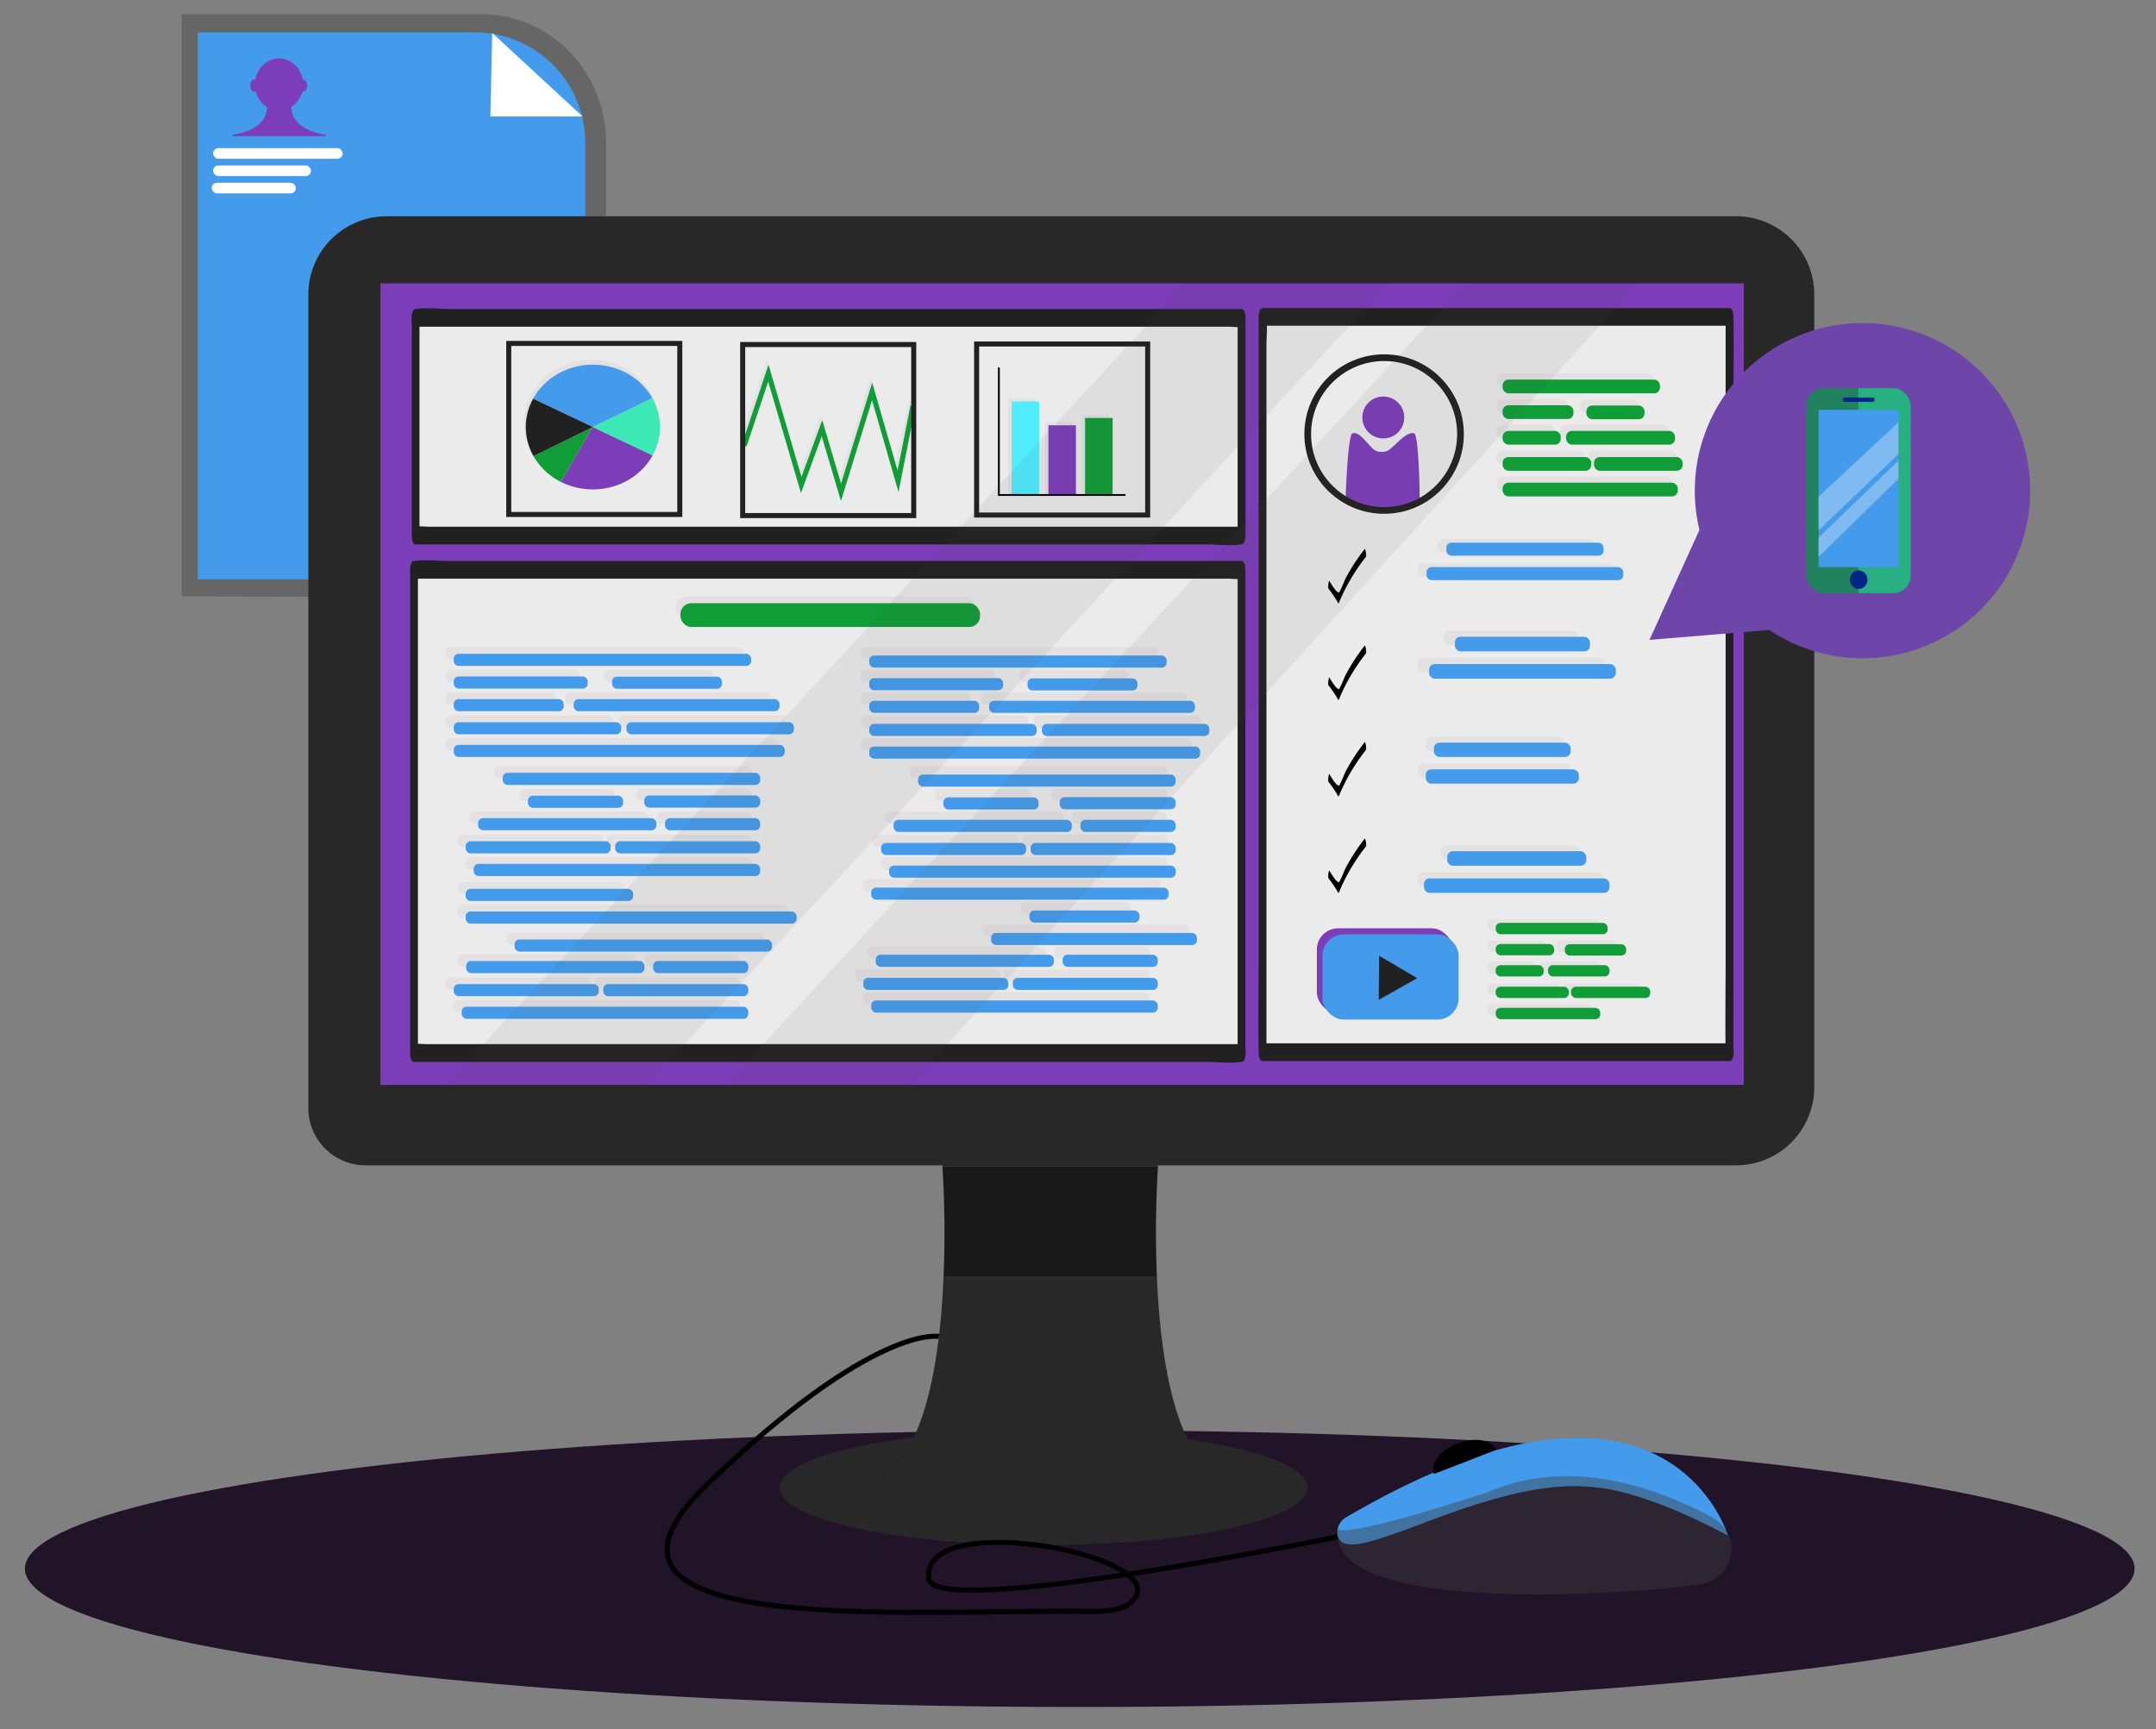 <svg xmlns="http://www.w3.org/2000/svg" xmlns:xlink="http://www.w3.org/1999/xlink" viewBox="0 0 1285.63 1031.17"><rect x="0" y="0" width="1285.63" height="1031.17" fill="#808080" stroke="none"/><defs><style>.cls-1,.cls-14,.cls-15,.cls-16,.cls-18,.cls-19,.cls-26{fill:none;}.cls-2{fill:#211328;}.cls-3{fill:#666;}.cls-4{fill:#449aeb;}.cls-25,.cls-5{fill:#fff;}.cls-6{fill:#7c3db9;}.cls-7{fill:#282828;}.cls-8{fill:#191919;}.cls-9{fill:#ebebeb;}.cls-10{fill:#212121;}.cls-11{fill:#e3e1e1;}.cls-12{fill:#109c37;}.cls-13{fill:#3ce8b4;}.cls-14,.cls-19{stroke:#212121;}.cls-14,.cls-15,.cls-16,.cls-18,.cls-19,.cls-26{stroke-miterlimit:10;}.cls-14,.cls-15,.cls-16,.cls-26{stroke-width:3px;}.cls-15{stroke:#e3e1e1;}.cls-16{stroke:#109c37;}.cls-17{fill:#4fedff;}.cls-18,.cls-26{stroke:#000;}.cls-18{stroke-width:1.09px;}.cls-19{stroke-width:4px;}.cls-20{fill:#6e45a8;}.cls-21{fill:#20825e;}.cls-22{clip-path:url(#clip-path);}.cls-23{fill:#28af82;}.cls-24{fill:#00268a;}.cls-25{opacity:0.32;}.cls-27{fill:#3f3f3f;opacity:0.42;}.cls-28{opacity:0.3;}.cls-29{fill:#434343;opacity:0.25;}</style><clipPath id="clip-path"><rect class="cls-1" x="1077.08" y="231.47" width="62.28" height="122.27" rx="10.51"/></clipPath></defs><title>landing-img</title><g id="Warstwa_13" data-name="Warstwa 13"><ellipse class="cls-2" cx="643.86" cy="935.46" rx="629" ry="82.5"/></g><g id="plik"><path class="cls-3" d="M361.36,356.63l-253-1V8.47H287.23c39.84,0,72.13,32.3,74.13,73.13Z"/><path class="cls-4" d="M118,19.3H283.1A65.9,65.9,0,0,1,349,85.2V345.46a0,0,0,0,1,0,0H118a0,0,0,0,1,0,0V19.3A0,0,0,0,1,118,19.3Z"/><polygon class="cls-5" points="347.42 69.47 292.39 69.47 293.52 19.68 347.42 69.47"/><path class="cls-6" d="M166.2,50.37V66c8,0,14.66-7,14.66-15.59s-6.6-15.58-14.64-15.59Z"/><path class="cls-6" d="M159.09,63.35s2.45,13.26-20.1,17c-.64.11-.54.83.12.83H193.9c.66,0,.77-.72.13-.83-22.55-3.76-20.1-17-20.1-17"/><path class="cls-6" d="M166.62,50.37V66c-8.05,0-14.67-7-14.67-15.59s6.61-15.58,14.65-15.59Z"/><ellipse class="cls-6" cx="151.49" cy="51" rx="2.29" ry="3.58"/><ellipse class="cls-6" cx="180.86" cy="51" rx="2.29" ry="3.58"/><rect class="cls-5" x="127.05" y="88.34" width="77.27" height="6.35" rx="3.17"/><rect class="cls-5" x="127.05" y="98.66" width="58.37" height="6.35" rx="3.17"/><rect class="cls-5" x="126.23" y="108.97" width="50.15" height="6.35" rx="3.17"/></g><g id="komputer"><path class="cls-7" d="M740.14,885.41H627.86v36c84.3-.65,151.73-15.77,151.73-34.33,0-12.05-28.43-22.65-71.44-28.79C715.62,873.57,725.94,884,740.14,885.41Z"/><path class="cls-7" d="M512.37,885.41c14.55-1.48,25-12.36,32.54-28.23-47.79,5.9-80,17.09-80,29.93,0,19,70.46,34.35,157.37,34.35l5.63,0v-36Z"/><path class="cls-7" d="M740.14,885.41H512.37c14.55-1.48,25-12.36,32.54-28.24,11.92-25.19,16.37-63,17.74-95.71h127.2c1.4,33.26,6,71.68,18.3,96.86C715.62,873.57,725.94,884,740.14,885.41Z"/><path class="cls-7" d="M1081.86,175.66v472.6a46.7,46.7,0,0,1-46.7,46.7H690.56l0,.5H562l0-.5H218.05a34.19,34.19,0,0,1-34.19-34.19V175.66a46.7,46.7,0,0,1,46.7-46.7h804.6A46.7,46.7,0,0,1,1081.86,175.66Z"/><path class="cls-8" d="M689.85,761.46H562.65a640.2,640.2,0,0,0-.68-66H690.53A643.39,643.39,0,0,0,689.85,761.46Z"/></g><g id="pulpit"><rect class="cls-6" x="226.86" y="168.96" width="813" height="478"/></g><g id="OKIENKO"><rect class="cls-9" x="246.86" y="339.82" width="493.5" height="288.14"/><path class="cls-10" d="M740.36,622.67h-486c-2,0-4.65-.45-6.62,0a4.12,4.12,0,0,1-.86,0l2.33,5.29V339.82l-2.33,5.29h486c2,0,4.65.46,6.62,0a4.12,4.12,0,0,1,.86,0L738,339.82V628c0,1.36.28,5.29,2.32,5.29s2.33-4,2.33-5.29V339.82c0-1.31-.3-5.29-2.33-5.29H266.93c-6.11,0-13.15-1-19.21,0a6.17,6.17,0,0,1-.86,0c-2,0-2.32,4.07-2.32,5.29V628c0,1.32.3,5.29,2.32,5.29H720.29c6.11,0,13.16,1,19.21,0a6.17,6.17,0,0,1,.86,0C743.63,633.25,743.66,622.67,740.36,622.67Z"/><rect class="cls-11" x="265.57" y="385.9" width="177.34" height="7.22" rx="2.9"/><rect class="cls-11" x="265.57" y="399.4" width="79.85" height="7.22" rx="2.9"/><rect class="cls-11" x="265.57" y="412.91" width="65.55" height="7.22" rx="2.9"/><rect class="cls-11" x="265.57" y="426.69" width="99.87" height="7.22" rx="2.9"/><rect class="cls-11" x="265.57" y="440.2" width="197.36" height="7.22" rx="2.9"/><rect class="cls-11" x="368.54" y="426.69" width="99.87" height="7.22" rx="2.9"/><rect class="cls-11" x="337.08" y="412.91" width="122.75" height="7.22" rx="2.9"/><rect class="cls-11" x="359.96" y="399.54" width="65.55" height="7.22" rx="2.9"/><rect class="cls-11" x="294.75" y="456.88" width="153.55" height="7.22" rx="2.9" transform="translate(743.05 920.99) rotate(-180)"/><rect class="cls-11" x="379.16" y="470.39" width="69.14" height="7.22" rx="2.9" transform="translate(827.47 948) rotate(-180)"/><rect class="cls-11" x="391.55" y="483.9" width="56.76" height="7.22" rx="2.9" transform="translate(839.85 975.02) rotate(180)"/><rect class="cls-11" x="361.83" y="497.67" width="86.47" height="7.22" rx="2.9" transform="translate(810.13 1002.57) rotate(-180)"/><rect class="cls-11" x="277.42" y="511.18" width="170.88" height="7.22" rx="2.9" transform="translate(725.72 1029.59) rotate(-180)"/><rect class="cls-11" x="272.67" y="497.67" width="86.47" height="7.22" rx="2.9" transform="translate(631.81 1002.57) rotate(-180)"/><rect class="cls-11" x="280.1" y="483.9" width="106.29" height="7.22" rx="2.9" transform="translate(666.49 975.02) rotate(180)"/><rect class="cls-11" x="309.82" y="470.52" width="56.76" height="7.22" rx="2.9" transform="translate(676.39 948.27) rotate(180)"/><rect class="cls-11" x="272.67" y="526.07" width="99.87" height="7.22" rx="2.9"/><rect class="cls-11" x="272.67" y="539.58" width="197.36" height="7.22" rx="2.9"/><rect class="cls-11" x="301.85" y="556.26" width="153.55" height="7.22" rx="2.9" transform="translate(757.25 1119.75) rotate(-180)"/><rect class="cls-11" x="384.45" y="569.08" width="56.76" height="7.22" rx="2.9" transform="translate(825.65 1145.39) rotate(180)"/><rect class="cls-11" x="354.73" y="582.86" width="86.47" height="7.22" rx="2.9" transform="translate(795.93 1172.94) rotate(-180)"/><rect class="cls-11" x="270.32" y="596.37" width="170.88" height="7.22" rx="2.9" transform="translate(711.52 1199.95) rotate(-180)"/><rect class="cls-11" x="265.57" y="582.86" width="86.47" height="7.22" rx="2.9" transform="translate(617.62 1172.94) rotate(-180)"/><rect class="cls-11" x="273" y="569.08" width="106.29" height="7.22" rx="2.9" transform="translate(652.29 1145.39) rotate(180)"/><rect class="cls-4" x="270.57" y="389.9" width="177.34" height="7.22" rx="2.9"/><rect class="cls-4" x="270.57" y="403.4" width="79.85" height="7.22" rx="2.9"/><rect class="cls-4" x="270.57" y="416.91" width="65.55" height="7.22" rx="2.9"/><rect class="cls-4" x="270.57" y="430.69" width="99.87" height="7.22" rx="2.9"/><rect class="cls-4" x="270.57" y="444.2" width="197.36" height="7.22" rx="2.9"/><rect class="cls-4" x="373.54" y="430.69" width="99.87" height="7.22" rx="2.9"/><rect class="cls-4" x="342.08" y="416.91" width="122.75" height="7.22" rx="2.9"/><rect class="cls-4" x="364.96" y="403.54" width="65.55" height="7.22" rx="2.9"/><rect class="cls-4" x="299.75" y="460.88" width="153.55" height="7.22" rx="2.9" transform="translate(753.05 928.99) rotate(-180)"/><rect class="cls-4" x="384.16" y="474.39" width="69.14" height="7.22" rx="2.9" transform="translate(837.47 956) rotate(-180)"/><rect class="cls-4" x="396.55" y="487.9" width="56.76" height="7.22" rx="2.9" transform="translate(849.85 983.02) rotate(180)"/><rect class="cls-4" x="366.83" y="501.67" width="86.47" height="7.22" rx="2.9" transform="translate(820.13 1010.57) rotate(-180)"/><rect class="cls-4" x="282.42" y="515.18" width="170.88" height="7.22" rx="2.9" transform="translate(735.72 1037.59) rotate(-180)"/><rect class="cls-4" x="277.67" y="501.67" width="86.47" height="7.22" rx="2.9" transform="translate(641.81 1010.57) rotate(-180)"/><rect class="cls-4" x="285.1" y="487.9" width="106.29" height="7.22" rx="2.9" transform="translate(676.49 983.02) rotate(180)"/><rect class="cls-4" x="314.82" y="474.52" width="56.76" height="7.22" rx="2.9" transform="translate(686.39 956.27) rotate(180)"/><rect class="cls-4" x="277.67" y="530.07" width="99.87" height="7.22" rx="2.9"/><rect class="cls-4" x="277.67" y="543.58" width="197.36" height="7.22" rx="2.9"/><rect class="cls-4" x="306.85" y="560.26" width="153.55" height="7.22" rx="2.9" transform="translate(767.25 1127.75) rotate(-180)"/><rect class="cls-4" x="389.45" y="573.08" width="56.76" height="7.22" rx="2.9" transform="translate(835.65 1153.39) rotate(180)"/><rect class="cls-4" x="359.73" y="586.86" width="86.47" height="7.22" rx="2.9" transform="translate(805.93 1180.94) rotate(-180)"/><rect class="cls-4" x="275.32" y="600.37" width="170.88" height="7.22" rx="2.9" transform="translate(721.52 1207.95) rotate(-180)"/><rect class="cls-4" x="270.57" y="586.86" width="86.47" height="7.22" rx="2.9" transform="translate(627.62 1180.94) rotate(-180)"/><rect class="cls-4" x="278" y="573.08" width="106.29" height="7.22" rx="2.9" transform="translate(662.29 1153.39) rotate(180)"/><rect class="cls-11" x="513.31" y="385.9" width="177.34" height="7.22" rx="2.9"/><rect class="cls-11" x="513.31" y="399.4" width="79.85" height="7.22" rx="2.9"/><rect class="cls-11" x="513.31" y="412.91" width="65.55" height="7.22" rx="2.9"/><rect class="cls-11" x="513.31" y="426.69" width="99.87" height="7.22" rx="2.9"/><rect class="cls-11" x="513.31" y="440.2" width="197.36" height="7.22" rx="2.9"/><rect class="cls-11" x="616.28" y="426.69" width="99.87" height="7.22" rx="2.9"/><rect class="cls-11" x="584.81" y="412.91" width="122.75" height="7.22" rx="2.9"/><rect class="cls-11" x="607.7" y="399.54" width="65.55" height="7.22" rx="2.9"/><rect class="cls-11" x="542.49" y="456.88" width="153.55" height="7.22" rx="2.9" transform="translate(1238.52 920.99) rotate(-180)"/><rect class="cls-11" x="626.9" y="470.39" width="69.14" height="7.22" rx="2.9" transform="translate(1322.93 948) rotate(-180)"/><rect class="cls-11" x="639.28" y="483.9" width="56.76" height="7.22" rx="2.9" transform="translate(1335.32 975.02) rotate(180)"/><rect class="cls-11" x="609.56" y="497.67" width="86.47" height="7.22" rx="2.9" transform="translate(1305.6 1002.57) rotate(-180)"/><rect class="cls-11" x="525.15" y="511.18" width="170.88" height="7.22" rx="2.9" transform="translate(1221.19 1029.59) rotate(-180)"/><rect class="cls-11" x="520.4" y="497.67" width="86.47" height="7.22" rx="2.9" transform="translate(1127.28 1002.57) rotate(-180)"/><rect class="cls-11" x="527.83" y="483.9" width="106.29" height="7.22" rx="2.9" transform="translate(1161.96 975.02) rotate(180)"/><rect class="cls-11" x="557.55" y="470.52" width="56.76" height="7.22" rx="2.9" transform="translate(1171.86 948.27) rotate(180)"/><rect class="cls-11" x="514.49" y="524.32" width="177.34" height="7.22" rx="2.9"/><rect class="cls-11" x="586" y="551.34" width="122.75" height="7.22" rx="2.9"/><rect class="cls-11" x="608.88" y="537.96" width="65.55" height="7.22" rx="2.9"/><rect class="cls-11" x="628.63" y="564.35" width="56.76" height="7.22" rx="2.9" transform="translate(1314.02 1135.92) rotate(180)"/><rect class="cls-11" x="598.91" y="578.13" width="86.47" height="7.22" rx="2.9" transform="translate(1284.3 1163.47) rotate(-180)"/><rect class="cls-11" x="514.5" y="591.63" width="170.88" height="7.22" rx="2.9" transform="translate(1199.89 1190.49) rotate(-180)"/><rect class="cls-11" x="509.76" y="578.13" width="86.47" height="7.22" rx="2.9" transform="translate(1105.99 1163.47) rotate(-180)"/><rect class="cls-11" x="517.19" y="564.35" width="106.29" height="7.22" rx="2.9" transform="translate(1140.66 1135.92) rotate(180)"/><rect class="cls-4" x="518.31" y="390.9" width="177.34" height="7.22" rx="2.9"/><rect class="cls-4" x="518.31" y="404.4" width="79.85" height="7.22" rx="2.9"/><rect class="cls-4" x="518.31" y="417.91" width="65.55" height="7.22" rx="2.9"/><rect class="cls-4" x="518.31" y="431.69" width="99.87" height="7.22" rx="2.9"/><rect class="cls-4" x="518.31" y="445.2" width="197.36" height="7.22" rx="2.9"/><rect class="cls-4" x="621.28" y="431.69" width="99.87" height="7.22" rx="2.9"/><rect class="cls-4" x="589.81" y="417.91" width="122.75" height="7.22" rx="2.9"/><rect class="cls-4" x="612.7" y="404.54" width="65.55" height="7.22" rx="2.9"/><rect class="cls-4" x="547.49" y="461.88" width="153.55" height="7.22" rx="2.9" transform="translate(1248.52 930.99) rotate(-180)"/><rect class="cls-4" x="631.9" y="475.39" width="69.14" height="7.22" rx="2.9" transform="translate(1332.93 958) rotate(-180)"/><rect class="cls-4" x="644.28" y="488.9" width="56.76" height="7.22" rx="2.9" transform="translate(1345.32 985.02) rotate(180)"/><rect class="cls-4" x="614.56" y="502.67" width="86.47" height="7.22" rx="2.9" transform="translate(1315.6 1012.57) rotate(-180)"/><rect class="cls-4" x="530.15" y="516.18" width="170.88" height="7.22" rx="2.9" transform="translate(1231.19 1039.59) rotate(-180)"/><rect class="cls-4" x="525.4" y="502.67" width="86.47" height="7.22" rx="2.9" transform="translate(1137.28 1012.57) rotate(-180)"/><rect class="cls-4" x="532.83" y="488.9" width="106.29" height="7.22" rx="2.9" transform="translate(1171.96 985.02) rotate(180)"/><rect class="cls-4" x="562.55" y="475.52" width="56.76" height="7.22" rx="2.9" transform="translate(1181.86 958.27) rotate(180)"/><rect class="cls-4" x="519.49" y="529.32" width="177.34" height="7.22" rx="2.9"/><rect class="cls-4" x="591" y="556.34" width="122.75" height="7.22" rx="2.9"/><rect class="cls-4" x="613.88" y="542.96" width="65.55" height="7.22" rx="2.9"/><rect class="cls-4" x="633.63" y="569.35" width="56.76" height="7.22" rx="2.9" transform="translate(1324.02 1145.92) rotate(180)"/><rect class="cls-4" x="603.91" y="583.13" width="86.47" height="7.22" rx="2.9" transform="translate(1294.3 1173.47) rotate(-180)"/><rect class="cls-4" x="519.5" y="596.63" width="170.88" height="7.22" rx="2.9" transform="translate(1209.89 1200.49) rotate(-180)"/><rect class="cls-4" x="514.76" y="583.13" width="86.47" height="7.22" rx="2.9" transform="translate(1115.99 1173.47) rotate(-180)"/><rect class="cls-4" x="522.19" y="569.35" width="106.29" height="7.22" rx="2.9" transform="translate(1150.66 1145.92) rotate(180)"/><rect class="cls-11" x="402.77" y="355.71" width="178.65" height="14.2" rx="6.45"/><rect class="cls-12" x="405.77" y="359.71" width="178.65" height="14.2" rx="6.45"/></g><g id="DRUGIE_OKIENKO" data-name="DRUGIE OKIENKO"><path class="cls-9" d="M247.86,189.55V319.38h492.5V189.55Z"/><path class="cls-10" d="M245.54,189.55V319.38c0,1.31.3,5.29,2.32,5.29H720.23c6.13,0,13.19,1,19.27,0a6.17,6.17,0,0,1,.86,0c2,0,2.33-4.07,2.33-5.29V189.55c0-1.31-.3-5.29-2.33-5.29H268c-6.13,0-13.2-1-19.27,0a6.31,6.31,0,0,1-.87,0c-3.26,0-3.29,10.58,0,10.58h485c2,0,4.66.46,6.64,0a4.12,4.12,0,0,1,.86,0L738,189.55V319.38l2.32-5.29h-485c-2,0-4.67-.46-6.64,0a4.22,4.22,0,0,1-.87,0l2.33,5.29V189.55c0-1.36-.29-5.29-2.33-5.29S245.54,188.32,245.54,189.55Z"/><path class="cls-11" d="M388,234.4l-35.4,17.25-.21-.09-35.46-16.87c6.63-12,20.09-20.23,35.61-20.23S381.3,222.54,388,234.4Z"/><path class="cls-11" d="M388.16,268.58c-6.61,12-20.08,20.27-35.63,20.27a42.27,42.27,0,0,1-19.06-4.48l18.75-32.54h0l.34-.16Z"/><path class="cls-11" d="M352.22,251.83l-18.75,32.54A38.89,38.89,0,0,1,317.11,269Z"/><path class="cls-11" d="M352.38,251.56l-.13.25h0L317.11,269a35,35,0,0,1-.19-34.26Z"/><path class="cls-11" d="M392.54,251.65a34.92,34.92,0,0,1-4.38,16.93l-35.57-16.93L388,234.4A35.08,35.08,0,0,1,392.54,251.65Z"/><path class="cls-4" d="M389,237.4l-35.4,17.25-.21-.09-35.46-16.87c6.63-12,20.09-20.23,35.61-20.23S382.3,225.54,389,237.4Z"/><path class="cls-6" d="M389.16,271.58c-6.61,12-20.08,20.27-35.63,20.27a42.27,42.27,0,0,1-19.06-4.48l18.75-32.54h0l.34-.16Z"/><path class="cls-12" d="M353.22,254.83l-18.75,32.54A38.89,38.89,0,0,1,318.11,272Z"/><path class="cls-10" d="M353.38,254.56l-.13.25h0L318.11,272a35,35,0,0,1-.19-34.26Z"/><path class="cls-13" d="M393.54,254.65a34.92,34.92,0,0,1-4.38,16.93l-35.57-16.93L389,237.4A35.08,35.08,0,0,1,393.54,254.65Z"/><rect class="cls-14" x="303.36" y="204.8" width="102" height="102"/><polyline class="cls-15" points="442.74 262.78 457.18 219.5 476.77 286.23 489.15 252.32 500.49 290.61 519.05 230.44 534.52 284.05 543.36 239.23"/><polyline class="cls-16" points="443.74 265.78 458.18 222.5 477.77 289.23 490.15 255.32 501.49 293.61 520.05 233.44 535.52 287.05 544.36 242.23"/><rect class="cls-14" x="442.86" y="205.46" width="102" height="102"/><rect class="cls-11" x="601.29" y="237.46" width="16.41" height="57.72"/><rect class="cls-17" x="603.29" y="239.39" width="16.41" height="55.79"/><rect class="cls-11" x="623.17" y="251.46" width="16.41" height="43.72"/><rect class="cls-6" x="625.17" y="253.61" width="16.41" height="41.57"/><rect class="cls-11" x="645.05" y="247.46" width="16.41" height="47.72"/><rect class="cls-12" x="647.05" y="249.24" width="16.41" height="45.95"/><line class="cls-18" x1="595.63" y1="219.15" x2="595.63" y2="295.73"/><line class="cls-18" x1="595.63" y1="295.18" x2="671.11" y2="295.18"/><rect class="cls-14" x="582.36" y="205.13" width="102" height="102"/></g><g id="TRZECIE_OKIENKO" data-name="TRZECIE OKIENKO"><rect class="cls-9" x="752.86" y="188.96" width="278.5" height="438.5"/><path class="cls-10" d="M1031.36,622.17H752.86l2.33,5.29V206.83c0-5.55.66-11.57,0-17.1a6.59,6.59,0,0,1,0-.77l-2.33,5.29h278.5L1029,189V573.65c0,17.67-.33,35.38,0,53.05v.76c0,1.36.28,5.29,2.32,5.29s2.33-4,2.33-5.29V242.78c0-17.67.33-35.38,0-53.05V189c0-1.31-.3-5.29-2.33-5.29H752.86c-2,0-2.32,4.08-2.32,5.29V573.65c0,17.67-.33,35.38,0,53.05v.76c0,1.32.3,5.29,2.32,5.29h278.5C1034.63,632.75,1034.66,622.17,1031.36,622.17Z"/><circle class="cls-6" cx="824.86" cy="248.96" r="12.5"/><path class="cls-6" d="M843.36,258.49c-4.7-1.79-11.86,8.12-16,10.32a9.51,9.51,0,0,1-7,0c-4.13-2.2-9.3-12.11-14-10.32-2.3.88-3.85,30.76-4,40.89,0,4,44.08,4.14,44.15.24C846.72,289.52,845.68,259.38,843.36,258.49Z"/><circle class="cls-19" cx="825.35" cy="258.85" r="45.55"/><rect class="cls-11" x="892.36" y="238.04" width="42.26" height="8.18" rx="3.45"/><rect class="cls-11" x="892.36" y="222.75" width="93.86" height="8.18" rx="3.45"/><rect class="cls-11" x="892.36" y="253.33" width="34.69" height="8.18" rx="3.45"/><rect class="cls-11" x="892.36" y="268.92" width="52.86" height="8.18" rx="3.45"/><rect class="cls-11" x="892.36" y="284.21" width="104.46" height="8.18" rx="3.45"/><rect class="cls-11" x="946.86" y="268.92" width="52.86" height="8.18" rx="3.45"/><rect class="cls-11" x="930.21" y="253.33" width="64.97" height="8.18" rx="3.45"/><rect class="cls-11" x="942.32" y="238.19" width="34.69" height="8.18" rx="3.45"/><rect class="cls-12" x="896" y="241.68" width="42.26" height="8.18" rx="3.45"/><rect class="cls-12" x="896" y="226.38" width="93.86" height="8.18" rx="3.45"/><rect class="cls-12" x="896" y="256.97" width="34.69" height="8.18" rx="3.45"/><rect class="cls-12" x="896" y="272.56" width="52.86" height="8.18" rx="3.45"/><rect class="cls-12" x="896" y="287.85" width="104.46" height="8.18" rx="3.45"/><rect class="cls-12" x="950.5" y="272.56" width="52.86" height="8.18" rx="3.45"/><rect class="cls-12" x="933.85" y="256.97" width="64.97" height="8.18" rx="3.45"/><rect class="cls-12" x="945.96" y="241.83" width="34.69" height="8.18" rx="3.45"/><rect class="cls-6" x="785.23" y="553.59" width="81.17" height="50.79" rx="12.66"/><rect class="cls-4" x="788.6" y="557.22" width="81.17" height="50.79" rx="12.66"/><polygon class="cls-10" points="845.07 583.32 833.6 589.79 822.13 596.27 822.25 583.11 822.38 569.93 833.72 576.63 845.07 583.32"/><rect class="cls-11" x="886.9" y="548.35" width="66.75" height="6.74" rx="2.85"/><rect class="cls-11" x="886.9" y="560.96" width="34.85" height="6.74" rx="2.85"/><rect class="cls-11" x="886.9" y="573.57" width="28.6" height="6.74" rx="2.85"/><rect class="cls-11" x="886.9" y="586.42" width="43.58" height="6.74" rx="2.85"/><rect class="cls-11" x="886.9" y="599.03" width="62.33" height="6.74" rx="2.85"/><rect class="cls-11" x="931.83" y="586.42" width="47.21" height="6.74" rx="2.85"/><rect class="cls-11" x="918.1" y="573.57" width="36.65" height="6.74" rx="2.85"/><rect class="cls-11" x="928.09" y="561.08" width="36.6" height="6.74" rx="2.85"/><rect class="cls-12" x="891.9" y="550.35" width="66.75" height="6.74" rx="2.85"/><rect class="cls-12" x="891.9" y="562.96" width="34.85" height="6.74" rx="2.85"/><rect class="cls-12" x="891.9" y="575.57" width="28.6" height="6.74" rx="2.85"/><rect class="cls-12" x="891.9" y="588.42" width="43.58" height="6.74" rx="2.85"/><rect class="cls-12" x="891.9" y="601.03" width="62.33" height="6.74" rx="2.85"/><rect class="cls-12" x="936.83" y="588.42" width="47.21" height="6.74" rx="2.85"/><rect class="cls-12" x="923.1" y="575.57" width="36.65" height="6.74" rx="2.85"/><rect class="cls-12" x="933.09" y="563.08" width="36.6" height="6.74" rx="2.85"/><path d="M813.91,327.24A116,116,0,0,0,802.33,345c-.49.94-3.32,8.16-3.91,8.27-1.69.31-4.92-5.79-5.88-7,0,0-1.07,3.93-.18,5.05a66.2,66.2,0,0,1,5.63,8.37c.18.32.41-.2.43-.27a115.21,115.21,0,0,1,15.92-27.14c.85-1.09-.34-5.15-.43-5Z"/><path d="M813.91,384.84a115.52,115.52,0,0,0-11.58,17.77c-.49.94-3.32,8.16-3.91,8.27-1.69.31-4.92-5.79-5.88-7,0,0-1.07,3.92-.18,5.05a65.49,65.49,0,0,1,5.63,8.37c.18.32.41-.21.43-.27a115.21,115.21,0,0,1,15.92-27.14c.85-1.09-.34-5.16-.43-5Z"/><path d="M813.91,442.44a115.52,115.52,0,0,0-11.58,17.77c-.49.94-3.32,8.16-3.91,8.27-1.69.31-4.92-5.79-5.88-7,0-.05-1.07,3.92-.18,5a65.49,65.49,0,0,1,5.63,8.37c.18.32.41-.21.43-.27a115.21,115.21,0,0,1,15.92-27.14c.85-1.09-.34-5.16-.43-5Z"/><path d="M813.91,500a115.52,115.52,0,0,0-11.58,17.77c-.49.94-3.32,8.16-3.91,8.27-1.69.31-4.92-5.79-5.88-7,0-.05-1.07,3.92-.18,5a65.49,65.49,0,0,1,5.63,8.37c.18.31.41-.21.43-.27a115.48,115.48,0,0,1,15.92-27.15c.85-1.09-.34-5.15-.43-5Z"/><rect class="cls-11" x="845.3" y="392.43" width="111.34" height="8.71" rx="3.41"/><rect class="cls-11" x="860.68" y="376.13" width="80.58" height="8.71" rx="3.41"/><rect class="cls-4" x="852.17" y="396.02" width="111.34" height="8.71" rx="3.41"/><rect class="cls-4" x="867.55" y="379.72" width="80.58" height="8.71" rx="3.41"/><rect class="cls-11" x="857.07" y="321.46" width="93.77" height="7.79" rx="3.05"/><rect class="cls-11" x="845.3" y="336.04" width="117.33" height="7.79" rx="3.05"/><rect class="cls-4" x="862.44" y="323.61" width="93.77" height="7.79" rx="3.05"/><rect class="cls-4" x="850.66" y="338.18" width="117.33" height="7.79" rx="3.05"/><rect class="cls-11" x="845.3" y="455.29" width="91.3" height="8.52" rx="3.33"/><rect class="cls-11" x="850.18" y="439.37" width="81.54" height="8.52" rx="3.33"/><rect class="cls-4" x="850.16" y="458.81" width="91.3" height="8.52" rx="3.33"/><rect class="cls-4" x="855.04" y="442.88" width="81.54" height="8.52" rx="3.33"/><rect class="cls-11" x="845.3" y="520.23" width="110.65" height="8.66" rx="3.39"/><rect class="cls-11" x="859.16" y="504.04" width="82.91" height="8.66" rx="3.39"/><rect class="cls-4" x="849.11" y="523.81" width="110.65" height="8.66" rx="3.39"/><rect class="cls-4" x="862.98" y="507.61" width="82.91" height="8.66" rx="3.39"/></g><g id="telefon"><g id="wiadomosc"><path class="cls-20" d="M1209.92,304.41a100,100,0,0,1-154.87,71.27l-71.46,5.92L1013.38,316a100,100,0,1,1,196.54-11.54Z"/></g><rect class="cls-21" x="1077.08" y="231.47" width="62.28" height="122.27" rx="10.51"/><g class="cls-22"><rect class="cls-23" x="1108.15" y="209.03" width="47.89" height="162.4"/></g><rect class="cls-4" x="1084.42" y="244.42" width="47.68" height="93.78"/><ellipse class="cls-24" cx="1108.3" cy="345.69" rx="5.28" ry="5.55"/><rect class="cls-24" x="1098.76" y="237.04" width="19.08" height="2.65" rx="1.28"/><polygon class="cls-25" points="1132.03 270.76 1084.42 316.31 1084.42 296.16 1132.03 251.86 1132.03 270.76"/><polygon class="cls-25" points="1132.03 285.51 1084.42 332.05 1084.42 320.56 1132.03 274.74 1132.03 285.51"/></g><g id="myszka"><path class="cls-26" d="M804.86,915s-251,52-251,26c-4.68-43.12,155.86-11.54,119.09,15.65-4.84,3.58-15.07,4.47-21.09,4.35-102.74-1.92-327.8,17.9-230-76,100-96,138-88,138-88"/><path class="cls-4" d="M1030.37,915.8s-35.67-123.58-227.62-11a10.37,10.37,0,0,0-5.21,10.05c3,25.29,88.25-35.71,153.57-27.91C984.7,890.08,1030.37,915.8,1030.37,915.8Z"/><path class="cls-27" d="M1016.88,944.14c8.84-2.63,16.12-10,15.6-23.1.1.1,0-.24-.09-.86a24,24,0,0,0-12.22-15.76c-75.68-39.94-120-19.07-130.87-15.6a23.9,23.9,0,0,1-3.26,1.37c-61.93,20.2-82.76,23.48-88.63,22.06C791.79,970.29,1017.89,946.16,1016.88,944.14Z"/><path d="M873.57,871.87l18.54-7.28c-2.44-6-12.71-7.79-22.85-3.88S852.62,872.92,855,879Z"/></g><g id="blysk"><g class="cls-28"><polygon class="cls-29" points="385.36 647.47 265.36 647.47 707.14 168.51 829.19 167.96 385.36 647.47"/><polygon class="cls-29" points="542.36 647.47 432.11 647.47 874.36 168.46 977.36 168.47 542.36 647.47"/></g></g></svg>